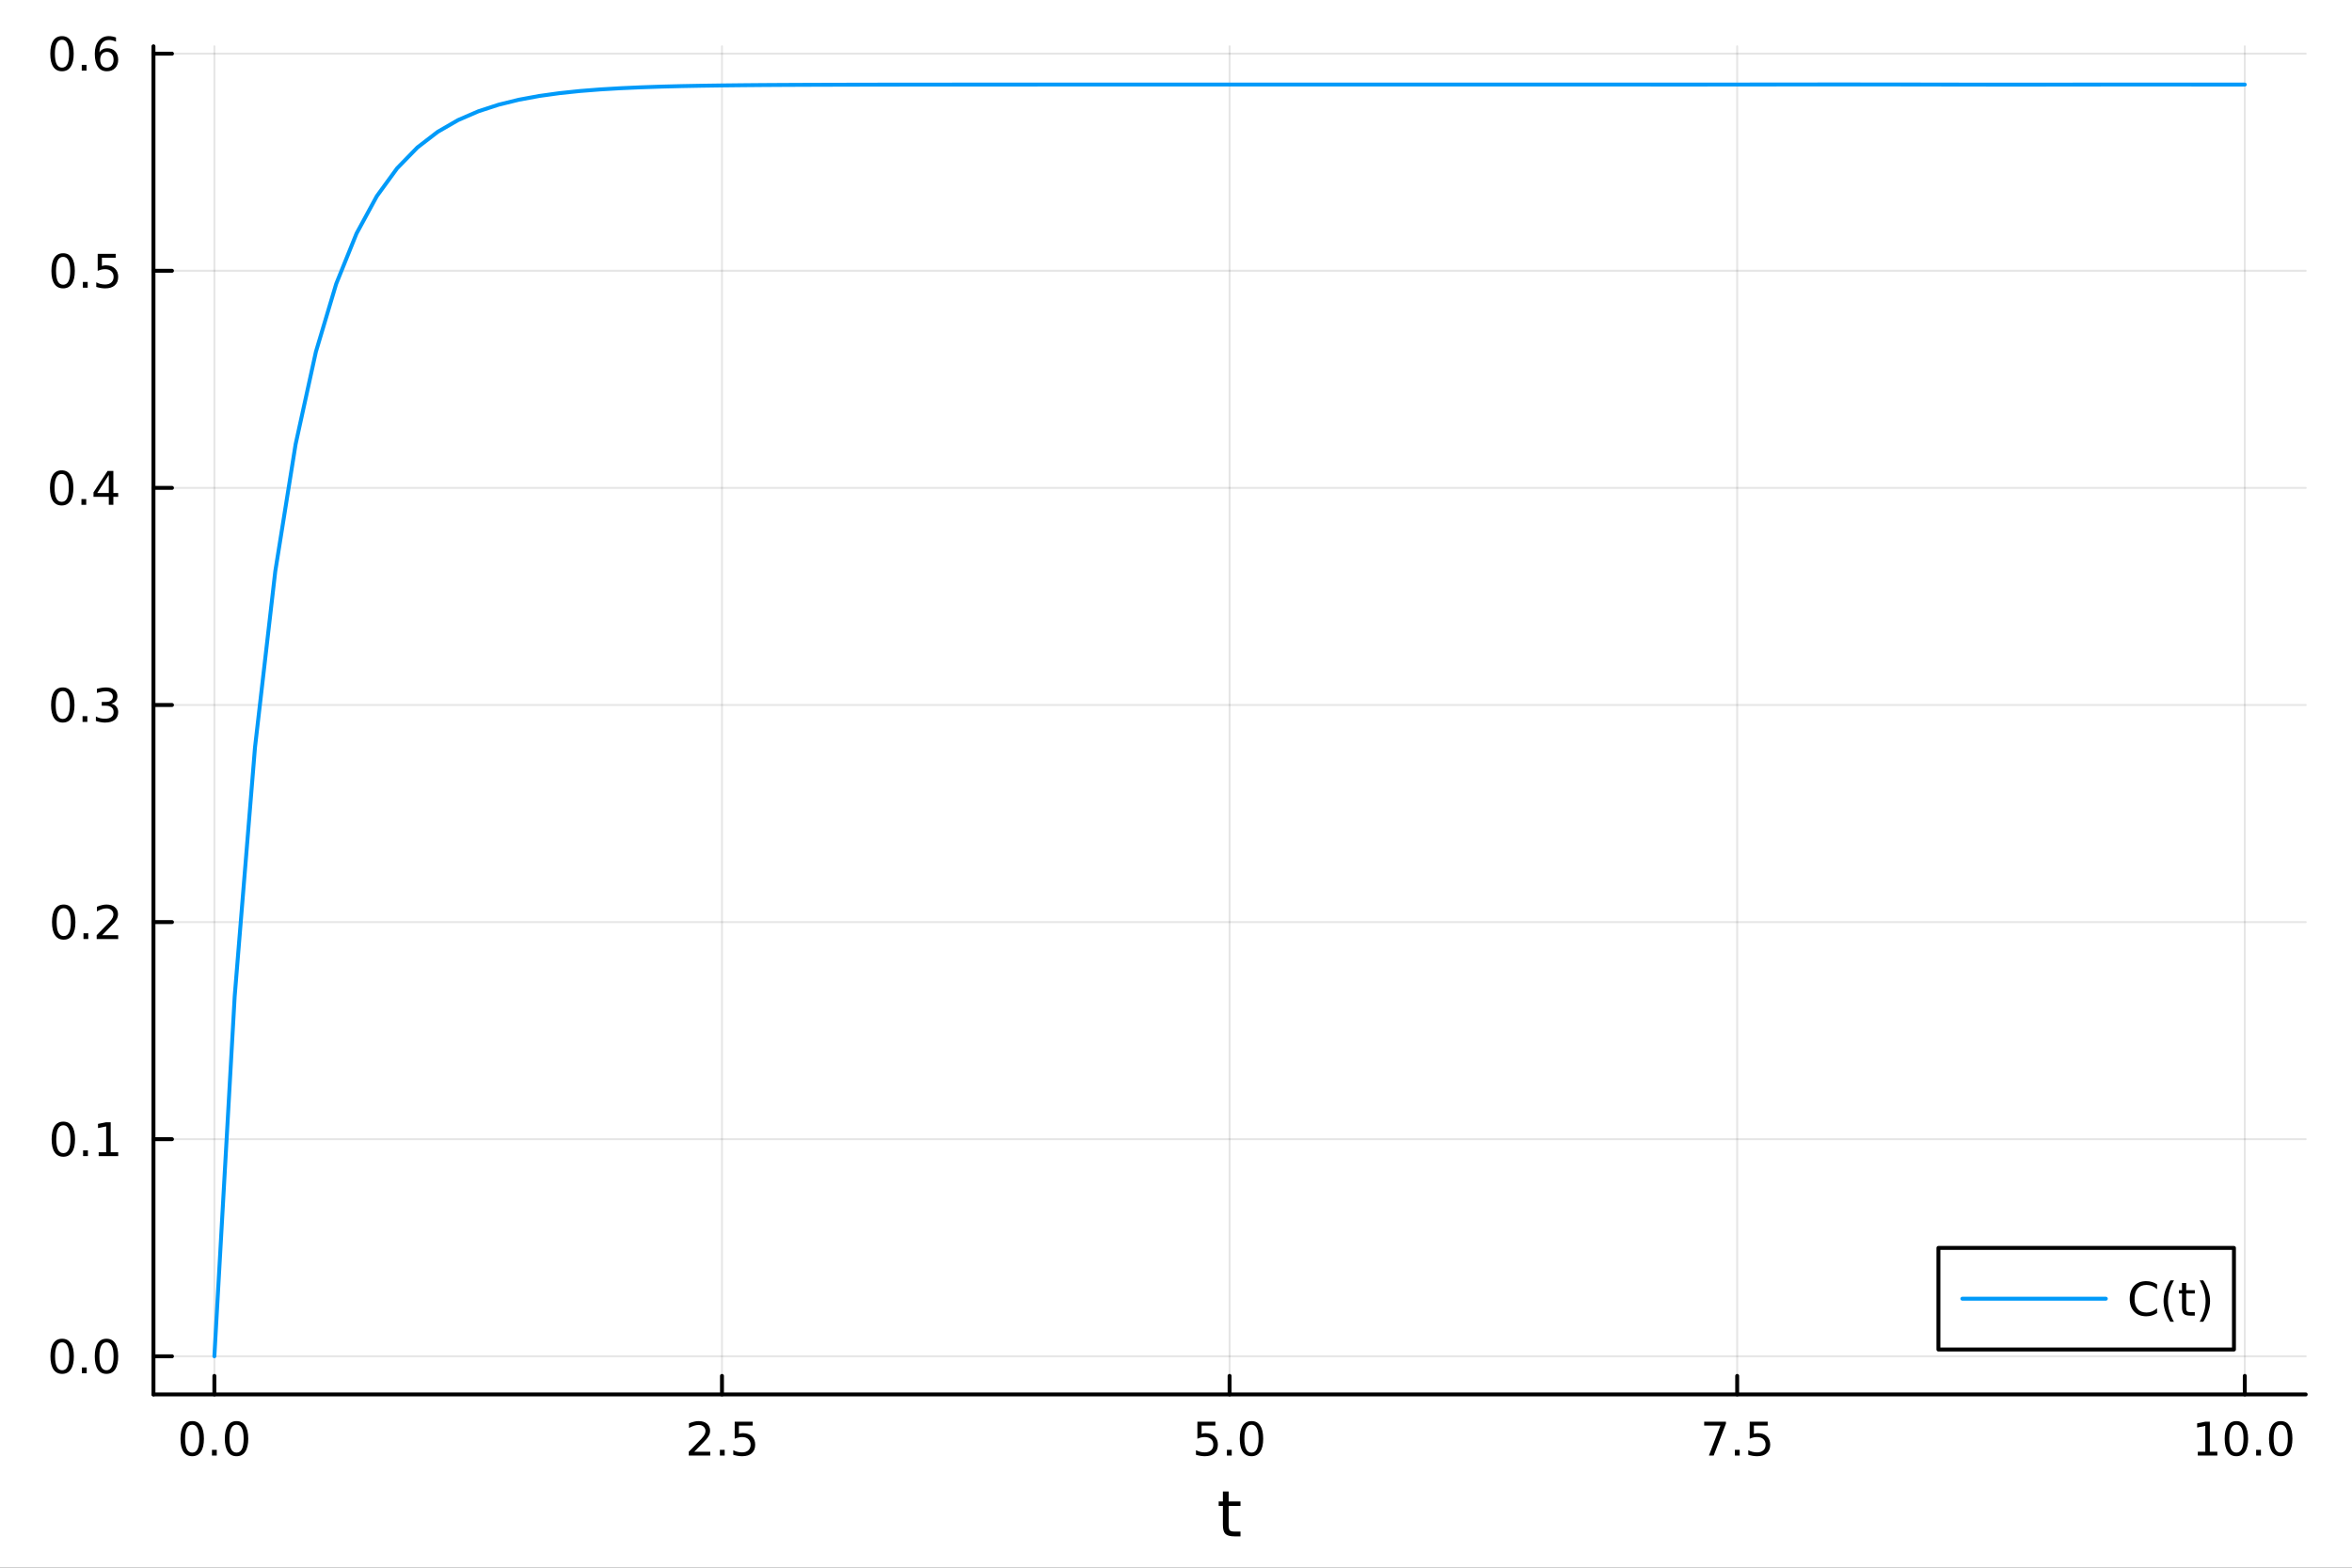 <?xml version="1.0" encoding="utf-8"?>
<svg xmlns="http://www.w3.org/2000/svg" xmlns:xlink="http://www.w3.org/1999/xlink" width="600" height="400" viewBox="0 0 2400 1600">
<rect x="0" y="0" width="2400" height="1600" fill="#333333" stroke="none"/>
<defs>
  <clipPath id="clip560">
    <rect x="0" y="0" width="2400" height="1600"/>
  </clipPath>
</defs>
<path clip-path="url(#clip560)" d="M0 1600 L2400 1600 L2400 0 L0 0  Z" fill="#ffffff" fill-rule="evenodd" fill-opacity="1"/>
<defs>
  <clipPath id="clip561">
    <rect x="480" y="0" width="1681" height="1600"/>
  </clipPath>
</defs>
<path clip-path="url(#clip560)" d="M156.598 1423.18 L2352.76 1423.18 L2352.76 47.244 L156.598 47.244  Z" fill="#ffffff" fill-rule="evenodd" fill-opacity="1"/>
<defs>
  <clipPath id="clip562">
    <rect x="156" y="47" width="2197" height="1377"/>
  </clipPath>
</defs>
<polyline clip-path="url(#clip562)" style="stroke:#000000; stroke-linecap:round; stroke-linejoin:round; stroke-width:2; stroke-opacity:0.1; fill:none" points="218.754,1423.18 218.754,47.244 "/>
<polyline clip-path="url(#clip562)" style="stroke:#000000; stroke-linecap:round; stroke-linejoin:round; stroke-width:2; stroke-opacity:0.1; fill:none" points="736.715,1423.18 736.715,47.244 "/>
<polyline clip-path="url(#clip562)" style="stroke:#000000; stroke-linecap:round; stroke-linejoin:round; stroke-width:2; stroke-opacity:0.1; fill:none" points="1254.68,1423.18 1254.68,47.244 "/>
<polyline clip-path="url(#clip562)" style="stroke:#000000; stroke-linecap:round; stroke-linejoin:round; stroke-width:2; stroke-opacity:0.1; fill:none" points="1772.64,1423.18 1772.64,47.244 "/>
<polyline clip-path="url(#clip562)" style="stroke:#000000; stroke-linecap:round; stroke-linejoin:round; stroke-width:2; stroke-opacity:0.1; fill:none" points="2290.6,1423.18 2290.6,47.244 "/>
<polyline clip-path="url(#clip560)" style="stroke:#000000; stroke-linecap:round; stroke-linejoin:round; stroke-width:4; stroke-opacity:1; fill:none" points="156.598,1423.18 2352.76,1423.18 "/>
<polyline clip-path="url(#clip560)" style="stroke:#000000; stroke-linecap:round; stroke-linejoin:round; stroke-width:4; stroke-opacity:1; fill:none" points="218.754,1423.18 218.754,1404.28 "/>
<polyline clip-path="url(#clip560)" style="stroke:#000000; stroke-linecap:round; stroke-linejoin:round; stroke-width:4; stroke-opacity:1; fill:none" points="736.715,1423.18 736.715,1404.28 "/>
<polyline clip-path="url(#clip560)" style="stroke:#000000; stroke-linecap:round; stroke-linejoin:round; stroke-width:4; stroke-opacity:1; fill:none" points="1254.68,1423.18 1254.68,1404.28 "/>
<polyline clip-path="url(#clip560)" style="stroke:#000000; stroke-linecap:round; stroke-linejoin:round; stroke-width:4; stroke-opacity:1; fill:none" points="1772.64,1423.18 1772.64,1404.28 "/>
<polyline clip-path="url(#clip560)" style="stroke:#000000; stroke-linecap:round; stroke-linejoin:round; stroke-width:4; stroke-opacity:1; fill:none" points="2290.6,1423.18 2290.6,1404.28 "/>
<path clip-path="url(#clip560)" d="M196.138 1454.1 Q192.527 1454.1 190.698 1457.66 Q188.893 1461.2 188.893 1468.33 Q188.893 1475.44 190.698 1479.01 Q192.527 1482.55 196.138 1482.55 Q199.772 1482.55 201.578 1479.01 Q203.407 1475.44 203.407 1468.33 Q203.407 1461.2 201.578 1457.66 Q199.772 1454.1 196.138 1454.1 M196.138 1450.39 Q201.948 1450.39 205.004 1455 Q208.082 1459.58 208.082 1468.33 Q208.082 1477.06 205.004 1481.67 Q201.948 1486.25 196.138 1486.25 Q190.328 1486.25 187.249 1481.67 Q184.194 1477.06 184.194 1468.33 Q184.194 1459.58 187.249 1455 Q190.328 1450.39 196.138 1450.39 Z" fill="#000000" fill-rule="nonzero" fill-opacity="1" /><path clip-path="url(#clip560)" d="M216.3 1479.7 L221.184 1479.7 L221.184 1485.58 L216.3 1485.58 L216.3 1479.7 Z" fill="#000000" fill-rule="nonzero" fill-opacity="1" /><path clip-path="url(#clip560)" d="M241.369 1454.1 Q237.758 1454.1 235.929 1457.66 Q234.124 1461.2 234.124 1468.33 Q234.124 1475.44 235.929 1479.01 Q237.758 1482.55 241.369 1482.55 Q245.003 1482.55 246.809 1479.01 Q248.638 1475.44 248.638 1468.33 Q248.638 1461.2 246.809 1457.66 Q245.003 1454.1 241.369 1454.1 M241.369 1450.39 Q247.179 1450.39 250.235 1455 Q253.314 1459.58 253.314 1468.33 Q253.314 1477.06 250.235 1481.67 Q247.179 1486.25 241.369 1486.25 Q235.559 1486.25 232.48 1481.67 Q229.425 1477.06 229.425 1468.33 Q229.425 1459.58 232.48 1455 Q235.559 1450.39 241.369 1450.39 Z" fill="#000000" fill-rule="nonzero" fill-opacity="1" /><path clip-path="url(#clip560)" d="M708.452 1481.64 L724.771 1481.64 L724.771 1485.58 L702.827 1485.58 L702.827 1481.64 Q705.489 1478.89 710.072 1474.26 Q714.678 1469.61 715.859 1468.27 Q718.104 1465.74 718.984 1464.01 Q719.887 1462.25 719.887 1460.56 Q719.887 1457.8 717.942 1456.07 Q716.021 1454.33 712.919 1454.33 Q710.72 1454.33 708.266 1455.09 Q705.836 1455.86 703.058 1457.41 L703.058 1452.69 Q705.882 1451.55 708.336 1450.97 Q710.79 1450.39 712.827 1450.39 Q718.197 1450.39 721.391 1453.08 Q724.586 1455.77 724.586 1460.26 Q724.586 1462.39 723.776 1464.31 Q722.989 1466.2 720.882 1468.8 Q720.303 1469.47 717.202 1472.69 Q714.1 1475.88 708.452 1481.64 Z" fill="#000000" fill-rule="nonzero" fill-opacity="1" /><path clip-path="url(#clip560)" d="M734.586 1479.7 L739.47 1479.7 L739.47 1485.58 L734.586 1485.58 L734.586 1479.7 Z" fill="#000000" fill-rule="nonzero" fill-opacity="1" /><path clip-path="url(#clip560)" d="M749.701 1451.02 L768.058 1451.02 L768.058 1454.96 L753.984 1454.96 L753.984 1463.43 Q755.002 1463.08 756.021 1462.92 Q757.039 1462.73 758.058 1462.73 Q763.845 1462.73 767.224 1465.9 Q770.604 1469.08 770.604 1474.49 Q770.604 1480.07 767.132 1483.17 Q763.66 1486.25 757.34 1486.25 Q755.164 1486.25 752.896 1485.88 Q750.65 1485.51 748.243 1484.77 L748.243 1480.07 Q750.326 1481.2 752.549 1481.76 Q754.771 1482.32 757.248 1482.32 Q761.252 1482.32 763.59 1480.21 Q765.928 1478.1 765.928 1474.49 Q765.928 1470.88 763.59 1468.77 Q761.252 1466.67 757.248 1466.67 Q755.373 1466.67 753.498 1467.08 Q751.646 1467.5 749.701 1468.38 L749.701 1451.02 Z" fill="#000000" fill-rule="nonzero" fill-opacity="1" /><path clip-path="url(#clip560)" d="M1221.84 1451.02 L1240.2 1451.02 L1240.2 1454.96 L1226.12 1454.96 L1226.12 1463.43 Q1227.14 1463.08 1228.16 1462.92 Q1229.18 1462.73 1230.2 1462.73 Q1235.99 1462.73 1239.36 1465.9 Q1242.74 1469.08 1242.74 1474.49 Q1242.74 1480.07 1239.27 1483.17 Q1235.8 1486.25 1229.48 1486.25 Q1227.3 1486.25 1225.04 1485.88 Q1222.79 1485.51 1220.38 1484.77 L1220.38 1480.07 Q1222.47 1481.2 1224.69 1481.76 Q1226.91 1482.32 1229.39 1482.32 Q1233.39 1482.32 1235.73 1480.21 Q1238.07 1478.1 1238.07 1474.49 Q1238.07 1470.88 1235.73 1468.77 Q1233.39 1466.67 1229.39 1466.67 Q1227.51 1466.67 1225.64 1467.08 Q1223.79 1467.5 1221.84 1468.38 L1221.84 1451.02 Z" fill="#000000" fill-rule="nonzero" fill-opacity="1" /><path clip-path="url(#clip560)" d="M1251.96 1479.7 L1256.84 1479.7 L1256.84 1485.58 L1251.96 1485.58 L1251.96 1479.7 Z" fill="#000000" fill-rule="nonzero" fill-opacity="1" /><path clip-path="url(#clip560)" d="M1277.03 1454.1 Q1273.42 1454.1 1271.59 1457.66 Q1269.78 1461.2 1269.78 1468.33 Q1269.78 1475.44 1271.59 1479.01 Q1273.42 1482.55 1277.03 1482.55 Q1280.66 1482.55 1282.47 1479.01 Q1284.29 1475.44 1284.29 1468.33 Q1284.29 1461.2 1282.47 1457.66 Q1280.66 1454.1 1277.03 1454.1 M1277.03 1450.39 Q1282.84 1450.39 1285.89 1455 Q1288.97 1459.58 1288.97 1468.33 Q1288.97 1477.06 1285.89 1481.67 Q1282.84 1486.25 1277.03 1486.25 Q1271.22 1486.25 1268.14 1481.67 Q1265.08 1477.06 1265.08 1468.33 Q1265.08 1459.58 1268.14 1455 Q1271.22 1450.39 1277.03 1450.39 Z" fill="#000000" fill-rule="nonzero" fill-opacity="1" /><path clip-path="url(#clip560)" d="M1738.96 1451.02 L1761.18 1451.02 L1761.18 1453.01 L1748.63 1485.58 L1743.75 1485.58 L1755.56 1454.96 L1738.96 1454.96 L1738.96 1451.02 Z" fill="#000000" fill-rule="nonzero" fill-opacity="1" /><path clip-path="url(#clip560)" d="M1770.3 1479.7 L1775.19 1479.7 L1775.19 1485.58 L1770.3 1485.58 L1770.3 1479.7 Z" fill="#000000" fill-rule="nonzero" fill-opacity="1" /><path clip-path="url(#clip560)" d="M1785.42 1451.02 L1803.77 1451.02 L1803.77 1454.96 L1789.7 1454.96 L1789.7 1463.43 Q1790.72 1463.08 1791.74 1462.92 Q1792.75 1462.73 1793.77 1462.73 Q1799.56 1462.73 1802.94 1465.9 Q1806.32 1469.08 1806.32 1474.49 Q1806.32 1480.07 1802.85 1483.17 Q1799.37 1486.25 1793.06 1486.25 Q1790.88 1486.25 1788.61 1485.88 Q1786.37 1485.51 1783.96 1484.77 L1783.96 1480.07 Q1786.04 1481.2 1788.26 1481.76 Q1790.49 1482.32 1792.96 1482.32 Q1796.97 1482.32 1799.31 1480.21 Q1801.64 1478.1 1801.64 1474.49 Q1801.64 1470.88 1799.31 1468.77 Q1796.97 1466.67 1792.96 1466.67 Q1791.09 1466.67 1789.21 1467.08 Q1787.36 1467.5 1785.42 1468.38 L1785.42 1451.02 Z" fill="#000000" fill-rule="nonzero" fill-opacity="1" /><path clip-path="url(#clip560)" d="M2242.67 1481.64 L2250.31 1481.64 L2250.31 1455.28 L2242 1456.95 L2242 1452.69 L2250.27 1451.02 L2254.94 1451.02 L2254.94 1481.64 L2262.58 1481.64 L2262.58 1485.58 L2242.67 1485.58 L2242.67 1481.64 Z" fill="#000000" fill-rule="nonzero" fill-opacity="1" /><path clip-path="url(#clip560)" d="M2282.02 1454.1 Q2278.41 1454.1 2276.58 1457.66 Q2274.78 1461.2 2274.78 1468.33 Q2274.78 1475.44 2276.58 1479.01 Q2278.41 1482.55 2282.02 1482.55 Q2285.66 1482.55 2287.46 1479.01 Q2289.29 1475.44 2289.29 1468.33 Q2289.29 1461.2 2287.46 1457.66 Q2285.66 1454.1 2282.02 1454.1 M2282.02 1450.39 Q2287.83 1450.39 2290.89 1455 Q2293.97 1459.58 2293.97 1468.33 Q2293.97 1477.06 2290.89 1481.67 Q2287.83 1486.25 2282.02 1486.25 Q2276.21 1486.25 2273.14 1481.67 Q2270.08 1477.06 2270.08 1468.33 Q2270.08 1459.58 2273.14 1455 Q2276.21 1450.39 2282.02 1450.39 Z" fill="#000000" fill-rule="nonzero" fill-opacity="1" /><path clip-path="url(#clip560)" d="M2302.19 1479.7 L2307.07 1479.7 L2307.07 1485.58 L2302.19 1485.58 L2302.19 1479.7 Z" fill="#000000" fill-rule="nonzero" fill-opacity="1" /><path clip-path="url(#clip560)" d="M2327.26 1454.1 Q2323.64 1454.1 2321.82 1457.66 Q2320.01 1461.2 2320.01 1468.33 Q2320.01 1475.44 2321.82 1479.01 Q2323.64 1482.55 2327.26 1482.55 Q2330.89 1482.55 2332.7 1479.01 Q2334.52 1475.44 2334.52 1468.33 Q2334.52 1461.2 2332.7 1457.66 Q2330.89 1454.1 2327.26 1454.1 M2327.26 1450.39 Q2333.07 1450.39 2336.12 1455 Q2339.2 1459.58 2339.2 1468.33 Q2339.2 1477.06 2336.12 1481.67 Q2333.07 1486.25 2327.26 1486.25 Q2321.45 1486.25 2318.37 1481.67 Q2315.31 1477.06 2315.31 1468.33 Q2315.31 1459.58 2318.37 1455 Q2321.45 1450.39 2327.26 1450.39 Z" fill="#000000" fill-rule="nonzero" fill-opacity="1" /><path clip-path="url(#clip560)" d="M1253.74 1522.27 L1253.74 1532.4 L1265.8 1532.4 L1265.8 1536.95 L1253.74 1536.95 L1253.74 1556.3 Q1253.74 1560.66 1254.92 1561.9 Q1256.13 1563.14 1259.79 1563.14 L1265.8 1563.14 L1265.8 1568.04 L1259.79 1568.04 Q1253.01 1568.04 1250.43 1565.53 Q1247.85 1562.98 1247.85 1556.3 L1247.85 1536.95 L1243.55 1536.95 L1243.55 1532.4 L1247.85 1532.4 L1247.85 1522.27 L1253.74 1522.27 Z" fill="#000000" fill-rule="nonzero" fill-opacity="1" /><polyline clip-path="url(#clip562)" style="stroke:#000000; stroke-linecap:round; stroke-linejoin:round; stroke-width:2; stroke-opacity:0.1; fill:none" points="156.598,1384.24 2352.76,1384.24 "/>
<polyline clip-path="url(#clip562)" style="stroke:#000000; stroke-linecap:round; stroke-linejoin:round; stroke-width:2; stroke-opacity:0.1; fill:none" points="156.598,1162.66 2352.76,1162.66 "/>
<polyline clip-path="url(#clip562)" style="stroke:#000000; stroke-linecap:round; stroke-linejoin:round; stroke-width:2; stroke-opacity:0.1; fill:none" points="156.598,941.087 2352.76,941.087 "/>
<polyline clip-path="url(#clip562)" style="stroke:#000000; stroke-linecap:round; stroke-linejoin:round; stroke-width:2; stroke-opacity:0.1; fill:none" points="156.598,719.511 2352.76,719.511 "/>
<polyline clip-path="url(#clip562)" style="stroke:#000000; stroke-linecap:round; stroke-linejoin:round; stroke-width:2; stroke-opacity:0.1; fill:none" points="156.598,497.936 2352.76,497.936 "/>
<polyline clip-path="url(#clip562)" style="stroke:#000000; stroke-linecap:round; stroke-linejoin:round; stroke-width:2; stroke-opacity:0.1; fill:none" points="156.598,276.36 2352.76,276.36 "/>
<polyline clip-path="url(#clip562)" style="stroke:#000000; stroke-linecap:round; stroke-linejoin:round; stroke-width:2; stroke-opacity:0.1; fill:none" points="156.598,54.785 2352.76,54.785 "/>
<polyline clip-path="url(#clip560)" style="stroke:#000000; stroke-linecap:round; stroke-linejoin:round; stroke-width:4; stroke-opacity:1; fill:none" points="156.598,1423.18 156.598,47.244 "/>
<polyline clip-path="url(#clip560)" style="stroke:#000000; stroke-linecap:round; stroke-linejoin:round; stroke-width:4; stroke-opacity:1; fill:none" points="156.598,1384.24 175.496,1384.24 "/>
<polyline clip-path="url(#clip560)" style="stroke:#000000; stroke-linecap:round; stroke-linejoin:round; stroke-width:4; stroke-opacity:1; fill:none" points="156.598,1162.66 175.496,1162.66 "/>
<polyline clip-path="url(#clip560)" style="stroke:#000000; stroke-linecap:round; stroke-linejoin:round; stroke-width:4; stroke-opacity:1; fill:none" points="156.598,941.087 175.496,941.087 "/>
<polyline clip-path="url(#clip560)" style="stroke:#000000; stroke-linecap:round; stroke-linejoin:round; stroke-width:4; stroke-opacity:1; fill:none" points="156.598,719.511 175.496,719.511 "/>
<polyline clip-path="url(#clip560)" style="stroke:#000000; stroke-linecap:round; stroke-linejoin:round; stroke-width:4; stroke-opacity:1; fill:none" points="156.598,497.936 175.496,497.936 "/>
<polyline clip-path="url(#clip560)" style="stroke:#000000; stroke-linecap:round; stroke-linejoin:round; stroke-width:4; stroke-opacity:1; fill:none" points="156.598,276.36 175.496,276.36 "/>
<polyline clip-path="url(#clip560)" style="stroke:#000000; stroke-linecap:round; stroke-linejoin:round; stroke-width:4; stroke-opacity:1; fill:none" points="156.598,54.785 175.496,54.785 "/>
<path clip-path="url(#clip560)" d="M63.423 1370.04 Q59.812 1370.04 57.983 1373.6 Q56.177 1377.14 56.177 1384.27 Q56.177 1391.38 57.983 1394.94 Q59.812 1398.49 63.423 1398.49 Q67.057 1398.49 68.862 1394.94 Q70.691 1391.38 70.691 1384.27 Q70.691 1377.14 68.862 1373.6 Q67.057 1370.04 63.423 1370.04 M63.423 1366.33 Q69.233 1366.33 72.288 1370.94 Q75.367 1375.52 75.367 1384.27 Q75.367 1393 72.288 1397.61 Q69.233 1402.19 63.423 1402.19 Q57.612 1402.19 54.534 1397.61 Q51.478 1393 51.478 1384.27 Q51.478 1375.52 54.534 1370.94 Q57.612 1366.33 63.423 1366.33 Z" fill="#000000" fill-rule="nonzero" fill-opacity="1" /><path clip-path="url(#clip560)" d="M83.585 1395.64 L88.469 1395.64 L88.469 1401.52 L83.585 1401.52 L83.585 1395.64 Z" fill="#000000" fill-rule="nonzero" fill-opacity="1" /><path clip-path="url(#clip560)" d="M108.654 1370.04 Q105.043 1370.04 103.214 1373.6 Q101.409 1377.14 101.409 1384.27 Q101.409 1391.38 103.214 1394.94 Q105.043 1398.49 108.654 1398.49 Q112.288 1398.49 114.094 1394.94 Q115.922 1391.38 115.922 1384.27 Q115.922 1377.14 114.094 1373.6 Q112.288 1370.04 108.654 1370.04 M108.654 1366.33 Q114.464 1366.33 117.52 1370.94 Q120.598 1375.52 120.598 1384.27 Q120.598 1393 117.52 1397.61 Q114.464 1402.19 108.654 1402.19 Q102.844 1402.19 99.765 1397.61 Q96.71 1393 96.71 1384.27 Q96.71 1375.52 99.765 1370.94 Q102.844 1366.33 108.654 1366.33 Z" fill="#000000" fill-rule="nonzero" fill-opacity="1" /><path clip-path="url(#clip560)" d="M64.65 1148.46 Q61.038 1148.46 59.21 1152.03 Q57.404 1155.57 57.404 1162.7 Q57.404 1169.8 59.21 1173.37 Q61.038 1176.91 64.65 1176.91 Q68.284 1176.91 70.089 1173.37 Q71.918 1169.8 71.918 1162.7 Q71.918 1155.57 70.089 1152.03 Q68.284 1148.46 64.65 1148.46 M64.65 1144.76 Q70.46 1144.76 73.515 1149.36 Q76.594 1153.95 76.594 1162.7 Q76.594 1171.42 73.515 1176.03 Q70.46 1180.61 64.65 1180.61 Q58.839 1180.61 55.761 1176.03 Q52.705 1171.42 52.705 1162.7 Q52.705 1153.95 55.761 1149.36 Q58.839 1144.76 64.65 1144.76 Z" fill="#000000" fill-rule="nonzero" fill-opacity="1" /><path clip-path="url(#clip560)" d="M84.811 1174.06 L89.696 1174.06 L89.696 1179.94 L84.811 1179.94 L84.811 1174.06 Z" fill="#000000" fill-rule="nonzero" fill-opacity="1" /><path clip-path="url(#clip560)" d="M100.691 1176.01 L108.33 1176.01 L108.33 1149.64 L100.02 1151.31 L100.02 1147.05 L108.283 1145.38 L112.959 1145.38 L112.959 1176.01 L120.598 1176.01 L120.598 1179.94 L100.691 1179.94 L100.691 1176.01 Z" fill="#000000" fill-rule="nonzero" fill-opacity="1" /><path clip-path="url(#clip560)" d="M65.02 926.886 Q61.409 926.886 59.58 930.45 Q57.775 933.992 57.775 941.122 Q57.775 948.228 59.58 951.793 Q61.409 955.335 65.02 955.335 Q68.654 955.335 70.46 951.793 Q72.288 948.228 72.288 941.122 Q72.288 933.992 70.46 930.45 Q68.654 926.886 65.02 926.886 M65.02 923.182 Q70.83 923.182 73.885 927.788 Q76.964 932.372 76.964 941.122 Q76.964 949.849 73.885 954.455 Q70.83 959.038 65.02 959.038 Q59.21 959.038 56.131 954.455 Q53.075 949.849 53.075 941.122 Q53.075 932.372 56.131 927.788 Q59.21 923.182 65.02 923.182 Z" fill="#000000" fill-rule="nonzero" fill-opacity="1" /><path clip-path="url(#clip560)" d="M85.182 952.487 L90.066 952.487 L90.066 958.367 L85.182 958.367 L85.182 952.487 Z" fill="#000000" fill-rule="nonzero" fill-opacity="1" /><path clip-path="url(#clip560)" d="M104.279 954.432 L120.598 954.432 L120.598 958.367 L98.654 958.367 L98.654 954.432 Q101.316 951.677 105.899 947.048 Q110.506 942.395 111.686 941.052 Q113.932 938.529 114.811 936.793 Q115.714 935.034 115.714 933.344 Q115.714 930.589 113.77 928.853 Q111.848 927.117 108.746 927.117 Q106.547 927.117 104.094 927.881 Q101.663 928.645 98.885 930.196 L98.885 925.474 Q101.709 924.339 104.163 923.761 Q106.617 923.182 108.654 923.182 Q114.024 923.182 117.219 925.867 Q120.413 928.552 120.413 933.043 Q120.413 935.173 119.603 937.094 Q118.816 938.992 116.709 941.585 Q116.131 942.256 113.029 945.474 Q109.927 948.668 104.279 954.432 Z" fill="#000000" fill-rule="nonzero" fill-opacity="1" /><path clip-path="url(#clip560)" d="M64.071 705.31 Q60.46 705.31 58.631 708.875 Q56.825 712.417 56.825 719.546 Q56.825 726.653 58.631 730.217 Q60.46 733.759 64.071 733.759 Q67.705 733.759 69.51 730.217 Q71.339 726.653 71.339 719.546 Q71.339 712.417 69.51 708.875 Q67.705 705.31 64.071 705.31 M64.071 701.606 Q69.881 701.606 72.936 706.213 Q76.015 710.796 76.015 719.546 Q76.015 728.273 72.936 732.879 Q69.881 737.463 64.071 737.463 Q58.261 737.463 55.182 732.879 Q52.126 728.273 52.126 719.546 Q52.126 710.796 55.182 706.213 Q58.261 701.606 64.071 701.606 Z" fill="#000000" fill-rule="nonzero" fill-opacity="1" /><path clip-path="url(#clip560)" d="M84.233 730.912 L89.117 730.912 L89.117 736.791 L84.233 736.791 L84.233 730.912 Z" fill="#000000" fill-rule="nonzero" fill-opacity="1" /><path clip-path="url(#clip560)" d="M113.469 718.157 Q116.825 718.875 118.7 721.143 Q120.598 723.412 120.598 726.745 Q120.598 731.861 117.08 734.662 Q113.561 737.463 107.08 737.463 Q104.904 737.463 102.589 737.023 Q100.297 736.606 97.844 735.75 L97.844 731.236 Q99.788 732.37 102.103 732.949 Q104.418 733.528 106.941 733.528 Q111.339 733.528 113.631 731.791 Q115.945 730.055 115.945 726.745 Q115.945 723.69 113.793 721.977 Q111.663 720.241 107.844 720.241 L103.816 720.241 L103.816 716.398 L108.029 716.398 Q111.478 716.398 113.307 715.032 Q115.135 713.643 115.135 711.051 Q115.135 708.389 113.237 706.977 Q111.362 705.542 107.844 705.542 Q105.922 705.542 103.723 705.958 Q101.524 706.375 98.885 707.255 L98.885 703.088 Q101.547 702.347 103.862 701.977 Q106.2 701.606 108.26 701.606 Q113.584 701.606 116.686 704.037 Q119.788 706.444 119.788 710.565 Q119.788 713.435 118.145 715.426 Q116.501 717.393 113.469 718.157 Z" fill="#000000" fill-rule="nonzero" fill-opacity="1" /><path clip-path="url(#clip560)" d="M62.937 483.734 Q59.325 483.734 57.497 487.299 Q55.691 490.841 55.691 497.97 Q55.691 505.077 57.497 508.642 Q59.325 512.183 62.937 512.183 Q66.571 512.183 68.376 508.642 Q70.205 505.077 70.205 497.97 Q70.205 490.841 68.376 487.299 Q66.571 483.734 62.937 483.734 M62.937 480.031 Q68.747 480.031 71.802 484.637 Q74.881 489.221 74.881 497.97 Q74.881 506.697 71.802 511.304 Q68.747 515.887 62.937 515.887 Q57.126 515.887 54.048 511.304 Q50.992 506.697 50.992 497.97 Q50.992 489.221 54.048 484.637 Q57.126 480.031 62.937 480.031 Z" fill="#000000" fill-rule="nonzero" fill-opacity="1" /><path clip-path="url(#clip560)" d="M83.098 509.336 L87.983 509.336 L87.983 515.216 L83.098 515.216 L83.098 509.336 Z" fill="#000000" fill-rule="nonzero" fill-opacity="1" /><path clip-path="url(#clip560)" d="M111.015 484.73 L99.21 503.179 L111.015 503.179 L111.015 484.73 M109.788 480.656 L115.668 480.656 L115.668 503.179 L120.598 503.179 L120.598 507.068 L115.668 507.068 L115.668 515.216 L111.015 515.216 L111.015 507.068 L95.413 507.068 L95.413 502.554 L109.788 480.656 Z" fill="#000000" fill-rule="nonzero" fill-opacity="1" /><path clip-path="url(#clip560)" d="M64.418 262.159 Q60.807 262.159 58.978 265.724 Q57.173 269.265 57.173 276.395 Q57.173 283.501 58.978 287.066 Q60.807 290.608 64.418 290.608 Q68.052 290.608 69.858 287.066 Q71.686 283.501 71.686 276.395 Q71.686 269.265 69.858 265.724 Q68.052 262.159 64.418 262.159 M64.418 258.455 Q70.228 258.455 73.284 263.062 Q76.362 267.645 76.362 276.395 Q76.362 285.122 73.284 289.728 Q70.228 294.311 64.418 294.311 Q58.608 294.311 55.529 289.728 Q52.474 285.122 52.474 276.395 Q52.474 267.645 55.529 263.062 Q58.608 258.455 64.418 258.455 Z" fill="#000000" fill-rule="nonzero" fill-opacity="1" /><path clip-path="url(#clip560)" d="M84.58 287.761 L89.464 287.761 L89.464 293.64 L84.58 293.64 L84.58 287.761 Z" fill="#000000" fill-rule="nonzero" fill-opacity="1" /><path clip-path="url(#clip560)" d="M99.696 259.08 L118.052 259.08 L118.052 263.015 L103.978 263.015 L103.978 271.487 Q104.996 271.14 106.015 270.978 Q107.033 270.793 108.052 270.793 Q113.839 270.793 117.219 273.964 Q120.598 277.136 120.598 282.552 Q120.598 288.131 117.126 291.233 Q113.654 294.311 107.334 294.311 Q105.159 294.311 102.89 293.941 Q100.645 293.571 98.237 292.83 L98.237 288.131 Q100.321 289.265 102.543 289.821 Q104.765 290.376 107.242 290.376 Q111.246 290.376 113.584 288.27 Q115.922 286.163 115.922 282.552 Q115.922 278.941 113.584 276.835 Q111.246 274.728 107.242 274.728 Q105.367 274.728 103.492 275.145 Q101.64 275.562 99.696 276.441 L99.696 259.08 Z" fill="#000000" fill-rule="nonzero" fill-opacity="1" /><path clip-path="url(#clip560)" d="M63.261 40.583 Q59.65 40.583 57.821 44.148 Q56.015 47.69 56.015 54.819 Q56.015 61.926 57.821 65.49 Q59.65 69.032 63.261 69.032 Q66.895 69.032 68.7 65.49 Q70.529 61.926 70.529 54.819 Q70.529 47.69 68.7 44.148 Q66.895 40.583 63.261 40.583 M63.261 36.88 Q69.071 36.88 72.126 41.486 Q75.205 46.069 75.205 54.819 Q75.205 63.546 72.126 68.153 Q69.071 72.736 63.261 72.736 Q57.45 72.736 54.372 68.153 Q51.316 63.546 51.316 54.819 Q51.316 46.069 54.372 41.486 Q57.45 36.88 63.261 36.88 Z" fill="#000000" fill-rule="nonzero" fill-opacity="1" /><path clip-path="url(#clip560)" d="M83.422 66.185 L88.307 66.185 L88.307 72.064 L83.422 72.064 L83.422 66.185 Z" fill="#000000" fill-rule="nonzero" fill-opacity="1" /><path clip-path="url(#clip560)" d="M109.071 52.921 Q105.922 52.921 104.071 55.074 Q102.242 57.227 102.242 60.977 Q102.242 64.703 104.071 66.879 Q105.922 69.032 109.071 69.032 Q112.219 69.032 114.047 66.879 Q115.899 64.703 115.899 60.977 Q115.899 57.227 114.047 55.074 Q112.219 52.921 109.071 52.921 M118.353 38.268 L118.353 42.528 Q116.594 41.694 114.788 41.255 Q113.006 40.815 111.246 40.815 Q106.617 40.815 104.163 43.94 Q101.733 47.065 101.385 53.384 Q102.751 51.37 104.811 50.305 Q106.871 49.217 109.348 49.217 Q114.557 49.217 117.566 52.389 Q120.598 55.537 120.598 60.977 Q120.598 66.301 117.45 69.518 Q114.302 72.736 109.071 72.736 Q103.075 72.736 99.904 68.153 Q96.733 63.546 96.733 54.819 Q96.733 46.625 100.621 41.764 Q104.51 36.88 111.061 36.88 Q112.82 36.88 114.603 37.227 Q116.408 37.574 118.353 38.268 Z" fill="#000000" fill-rule="nonzero" fill-opacity="1" /><polyline clip-path="url(#clip562)" style="stroke:#009af9; stroke-linecap:round; stroke-linejoin:round; stroke-width:4; stroke-opacity:1; fill:none" points="218.754,1384.24 239.472,1016.98 260.191,762.935 280.909,583.02 301.628,453.474 322.346,359.069 343.064,289.688 363.783,238.354 384.501,200.213 405.22,171.754 425.938,150.486 446.657,134.544 467.375,122.58 488.094,113.605 508.812,106.847 529.531,101.762 550.249,97.947 570.968,95.07 591.686,92.894 612.405,91.263 633.123,90.041 653.841,89.114 674.56,88.409 695.278,87.882 715.997,87.491 736.715,87.198 757.434,86.969 778.152,86.794 798.871,86.665 819.589,86.572 840.308,86.505 861.026,86.451 881.745,86.406 902.463,86.371 923.182,86.347 943.9,86.33 964.619,86.32 985.337,86.313 1006.06,86.305 1026.77,86.297 1047.49,86.291 1068.21,86.286 1088.93,86.283 1109.65,86.282 1130.37,86.283 1151.08,86.284 1171.8,86.284 1192.52,86.283 1213.24,86.281 1233.96,86.279 1254.68,86.277 1275.4,86.276 1296.11,86.275 1316.83,86.276 1337.55,86.277 1358.27,86.279 1378.99,86.281 1399.71,86.282 1420.42,86.282 1441.14,86.281 1461.86,86.277 1482.58,86.273 1503.3,86.269 1524.02,86.266 1544.74,86.264 1565.45,86.264 1586.17,86.266 1606.89,86.269 1627.61,86.274 1648.33,86.279 1669.05,86.285 1689.76,86.29 1710.48,86.293 1731.2,86.293 1751.92,86.286 1772.64,86.268 1793.36,86.246 1814.08,86.223 1834.79,86.204 1855.51,86.191 1876.23,86.186 1896.95,86.19 1917.67,86.203 1938.39,86.225 1959.11,86.253 1979.82,86.286 2000.54,86.32 2021.26,86.349 2041.98,86.37 2062.7,86.374 2083.42,86.358 2104.13,86.331 2124.85,86.306 2145.57,86.287 2166.29,86.275 2187.01,86.271 2207.73,86.275 2228.45,86.285 2249.16,86.298 2269.88,86.307 2290.6,86.306 "/>
<path clip-path="url(#clip560)" d="M1977.99 1377.32 L2279.55 1377.32 L2279.55 1273.64 L1977.99 1273.64  Z" fill="#ffffff" fill-rule="evenodd" fill-opacity="1"/>
<polyline clip-path="url(#clip560)" style="stroke:#000000; stroke-linecap:round; stroke-linejoin:round; stroke-width:4; stroke-opacity:1; fill:none" points="1977.99,1377.32 2279.55,1377.32 2279.55,1273.64 1977.99,1273.64 1977.99,1377.32 "/>
<polyline clip-path="url(#clip560)" style="stroke:#009af9; stroke-linecap:round; stroke-linejoin:round; stroke-width:4; stroke-opacity:1; fill:none" points="2002.39,1325.48 2148.8,1325.48 "/>
<path clip-path="url(#clip560)" d="M2201.08 1310.86 L2201.08 1315.79 Q2198.71 1313.59 2196.03 1312.5 Q2193.37 1311.41 2190.36 1311.41 Q2184.43 1311.41 2181.28 1315.05 Q2178.14 1318.66 2178.14 1325.51 Q2178.14 1332.34 2181.28 1335.97 Q2184.43 1339.58 2190.36 1339.58 Q2193.37 1339.58 2196.03 1338.5 Q2198.71 1337.41 2201.08 1335.21 L2201.08 1340.09 Q2198.62 1341.76 2195.87 1342.59 Q2193.14 1343.43 2190.08 1343.43 Q2182.23 1343.43 2177.72 1338.63 Q2173.2 1333.82 2173.2 1325.51 Q2173.2 1317.18 2177.72 1312.39 Q2182.23 1307.57 2190.08 1307.57 Q2193.18 1307.57 2195.91 1308.4 Q2198.67 1309.21 2201.08 1310.86 Z" fill="#000000" fill-rule="nonzero" fill-opacity="1" /><path clip-path="url(#clip560)" d="M2218.34 1306.78 Q2215.24 1312.11 2213.74 1317.32 Q2212.23 1322.52 2212.23 1327.87 Q2212.23 1333.22 2213.74 1338.47 Q2215.26 1343.7 2218.34 1349.01 L2214.64 1349.01 Q2211.17 1343.57 2209.43 1338.31 Q2207.72 1333.06 2207.72 1327.87 Q2207.72 1322.71 2209.43 1317.48 Q2211.14 1312.25 2214.64 1306.78 L2218.34 1306.78 Z" fill="#000000" fill-rule="nonzero" fill-opacity="1" /><path clip-path="url(#clip560)" d="M2230.82 1309.47 L2230.82 1316.83 L2239.59 1316.83 L2239.59 1320.14 L2230.82 1320.14 L2230.82 1334.21 Q2230.82 1337.38 2231.68 1338.29 Q2232.56 1339.19 2235.22 1339.19 L2239.59 1339.19 L2239.59 1342.76 L2235.22 1342.76 Q2230.29 1342.76 2228.41 1340.93 Q2226.54 1339.07 2226.54 1334.21 L2226.54 1320.14 L2223.41 1320.14 L2223.41 1316.83 L2226.54 1316.83 L2226.54 1309.47 L2230.82 1309.47 Z" fill="#000000" fill-rule="nonzero" fill-opacity="1" /><path clip-path="url(#clip560)" d="M2244.52 1306.78 L2248.23 1306.78 Q2251.7 1312.25 2253.41 1317.48 Q2255.15 1322.71 2255.15 1327.87 Q2255.15 1333.06 2253.41 1338.31 Q2251.7 1343.57 2248.23 1349.01 L2244.52 1349.01 Q2247.6 1343.7 2249.11 1338.47 Q2250.64 1333.22 2250.64 1327.87 Q2250.64 1322.52 2249.11 1317.32 Q2247.6 1312.11 2244.52 1306.78 Z" fill="#000000" fill-rule="nonzero" fill-opacity="1" /></svg>
